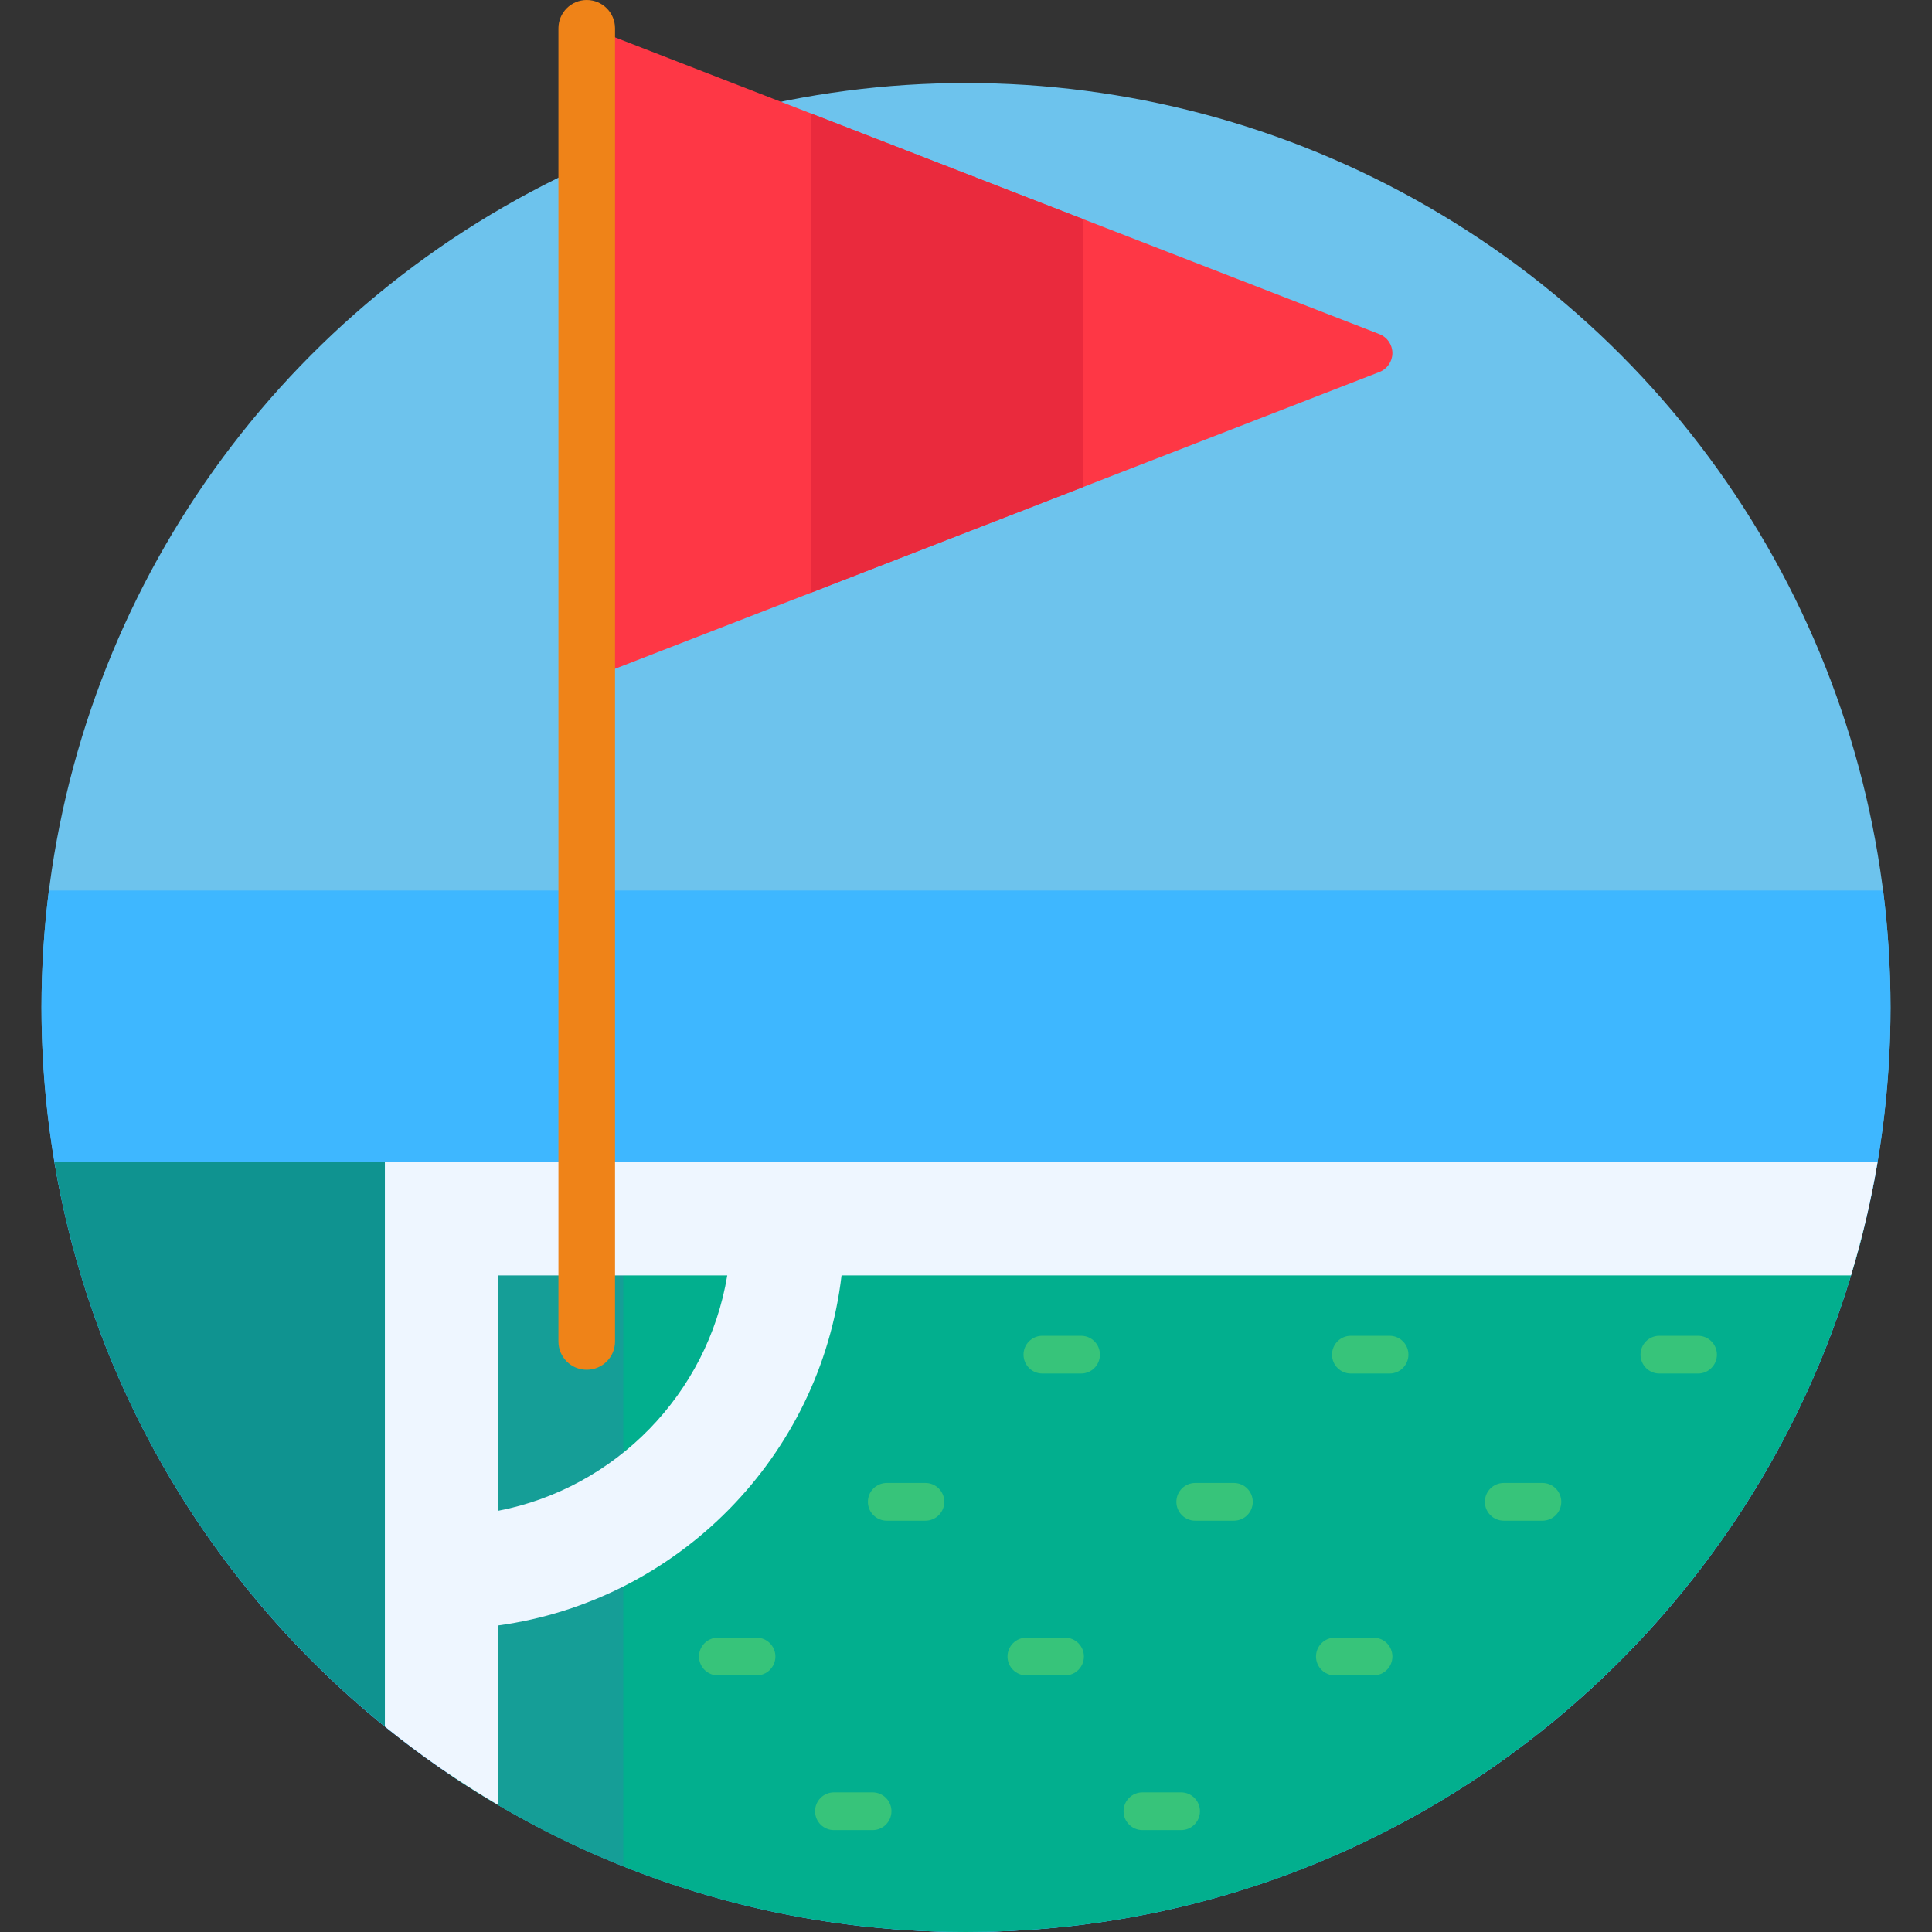 <?xml version="1.0" encoding="iso-8859-1"?>
<!-- Generator: Adobe Illustrator 19.0.0, SVG Export Plug-In . SVG Version: 6.00 Build 0)  -->
<svg version="1.1" id="Capa_1" xmlns="http://www.w3.org/2000/svg" xmlns:xlink="http://www.w3.org/1999/xlink" x="0px" y="0px"
	 viewBox="0 0 512 512" style="enable-background:new 0 0 512 512;" xml:space="preserve">
<rect x="0" y="0" width="512" height="512" fill="#333333" stroke="none"/>
<circle style="fill:#6DC3ED;" cx="256" cy="267" r="245"/>
<path style="fill:#3EB7FF;" d="M11,267c0,135.311,109.689,245,245,245c135.309,0,245-109.689,245-245
	c0-10.501-0.663-20.847-1.945-30.999H12.945C11.663,246.153,11,256.499,11,267z"/>
<path style="fill:#0F9390;" d="M102,308H14.434C24.563,368.109,56.577,420.78,102,457.541V308z"/>
<path style="fill:#02AF8E;" d="M119,326v144.146C158.105,496.57,205.251,512,256,512c114.966,0,211.421-79.193,237.831-186H119z"/>
<path style="fill:#159E97;" d="M165.169,326H119v144.146c14.375,9.714,29.841,17.935,46.169,24.457V326z"/>
<g>
	<path style="fill:#37C47A;" d="M450,364h-10.246c-2.762,0-5-2.238-5-5s2.238-5,5-5H450c2.762,0,5,2.238,5,5S452.762,364,450,364z"
		/>
	<path style="fill:#37C47A;" d="M368.246,364H358c-2.762,0-5-2.238-5-5s2.238-5,5-5h10.246c2.762,0,5,2.238,5,5
		S371.008,364,368.246,364z"/>
	<path style="fill:#37C47A;" d="M286.492,364h-10.246c-2.762,0-5-2.238-5-5s2.238-5,5-5h10.246c2.762,0,5,2.238,5,5
		S289.254,364,286.492,364z"/>
	<path style="fill:#37C47A;" d="M408.754,403h-10.246c-2.762,0-5-2.238-5-5s2.238-5,5-5h10.246c2.762,0,5,2.238,5,5
		S411.516,403,408.754,403z"/>
	<path style="fill:#37C47A;" d="M327,403h-10.246c-2.762,0-5-2.238-5-5s2.238-5,5-5H327c2.762,0,5,2.238,5,5S329.762,403,327,403z"
		/>
	<path style="fill:#37C47A;" d="M245.246,403H235c-2.762,0-5-2.238-5-5s2.238-5,5-5h10.246c2.762,0,5,2.238,5,5
		S248.008,403,245.246,403z"/>
	<path style="fill:#37C47A;" d="M364,444h-10.246c-2.762,0-5-2.238-5-5s2.238-5,5-5H364c2.762,0,5,2.238,5,5S366.762,444,364,444z"
		/>
	<path style="fill:#37C47A;" d="M282.246,444H272c-2.762,0-5-2.238-5-5s2.238-5,5-5h10.246c2.762,0,5,2.238,5,5
		S285.008,444,282.246,444z"/>
	<path style="fill:#37C47A;" d="M313,485h-10.246c-2.762,0-5-2.238-5-5s2.238-5,5-5H313c2.762,0,5,2.238,5,5S315.762,485,313,485z"
		/>
	<path style="fill:#37C47A;" d="M231.246,485H221c-2.762,0-5-2.238-5-5s2.238-5,5-5h10.246c2.762,0,5,2.238,5,5
		S234.008,485,231.246,485z"/>
	<path style="fill:#37C47A;" d="M200.492,444h-10.246c-2.762,0-5-2.238-5-5s2.238-5,5-5h10.246c2.762,0,5,2.238,5,5
		S203.254,444,200.492,444z"/>
</g>
<path style="fill:#EEF6FF;" d="M102,308v149.539c9.446,7.643,19.471,14.598,30,20.79v-47.564
	c47.678-6.534,85.374-44.813,91.019-92.765h267.518c2.95-9.757,5.305-19.77,7.029-30H102z M132,400.375V338h60.733
	C187.538,369.388,163.108,394.364,132,400.375z"/>
<path style="fill:#FE3745;" d="M365.566,88.553L161,9.133v168.87l204.566-79.418c2.069-0.804,3.434-2.796,3.434-5.016
	C369,91.349,367.636,89.356,365.566,88.553z"/>
<path style="fill:#EF8318;" d="M155.49,0c-4.143,0-7.5,3.358-7.5,7.5v348c0,4.143,3.357,7.5,7.5,7.5s7.5-3.357,7.5-7.5V7.5
	C162.99,3.358,159.633,0,155.49,0z"/>
<polygon style="fill:#EA2A3D;" points="215,157.039 287,129.086 287,58.051 215,30.098 "/>
<g>
</g>
<g>
</g>
<g>
</g>
<g>
</g>
<g>
</g>
<g>
</g>
<g>
</g>
<g>
</g>
<g>
</g>
<g>
</g>
<g>
</g>
<g>
</g>
<g>
</g>
<g>
</g>
<g>
</g>
</svg>
